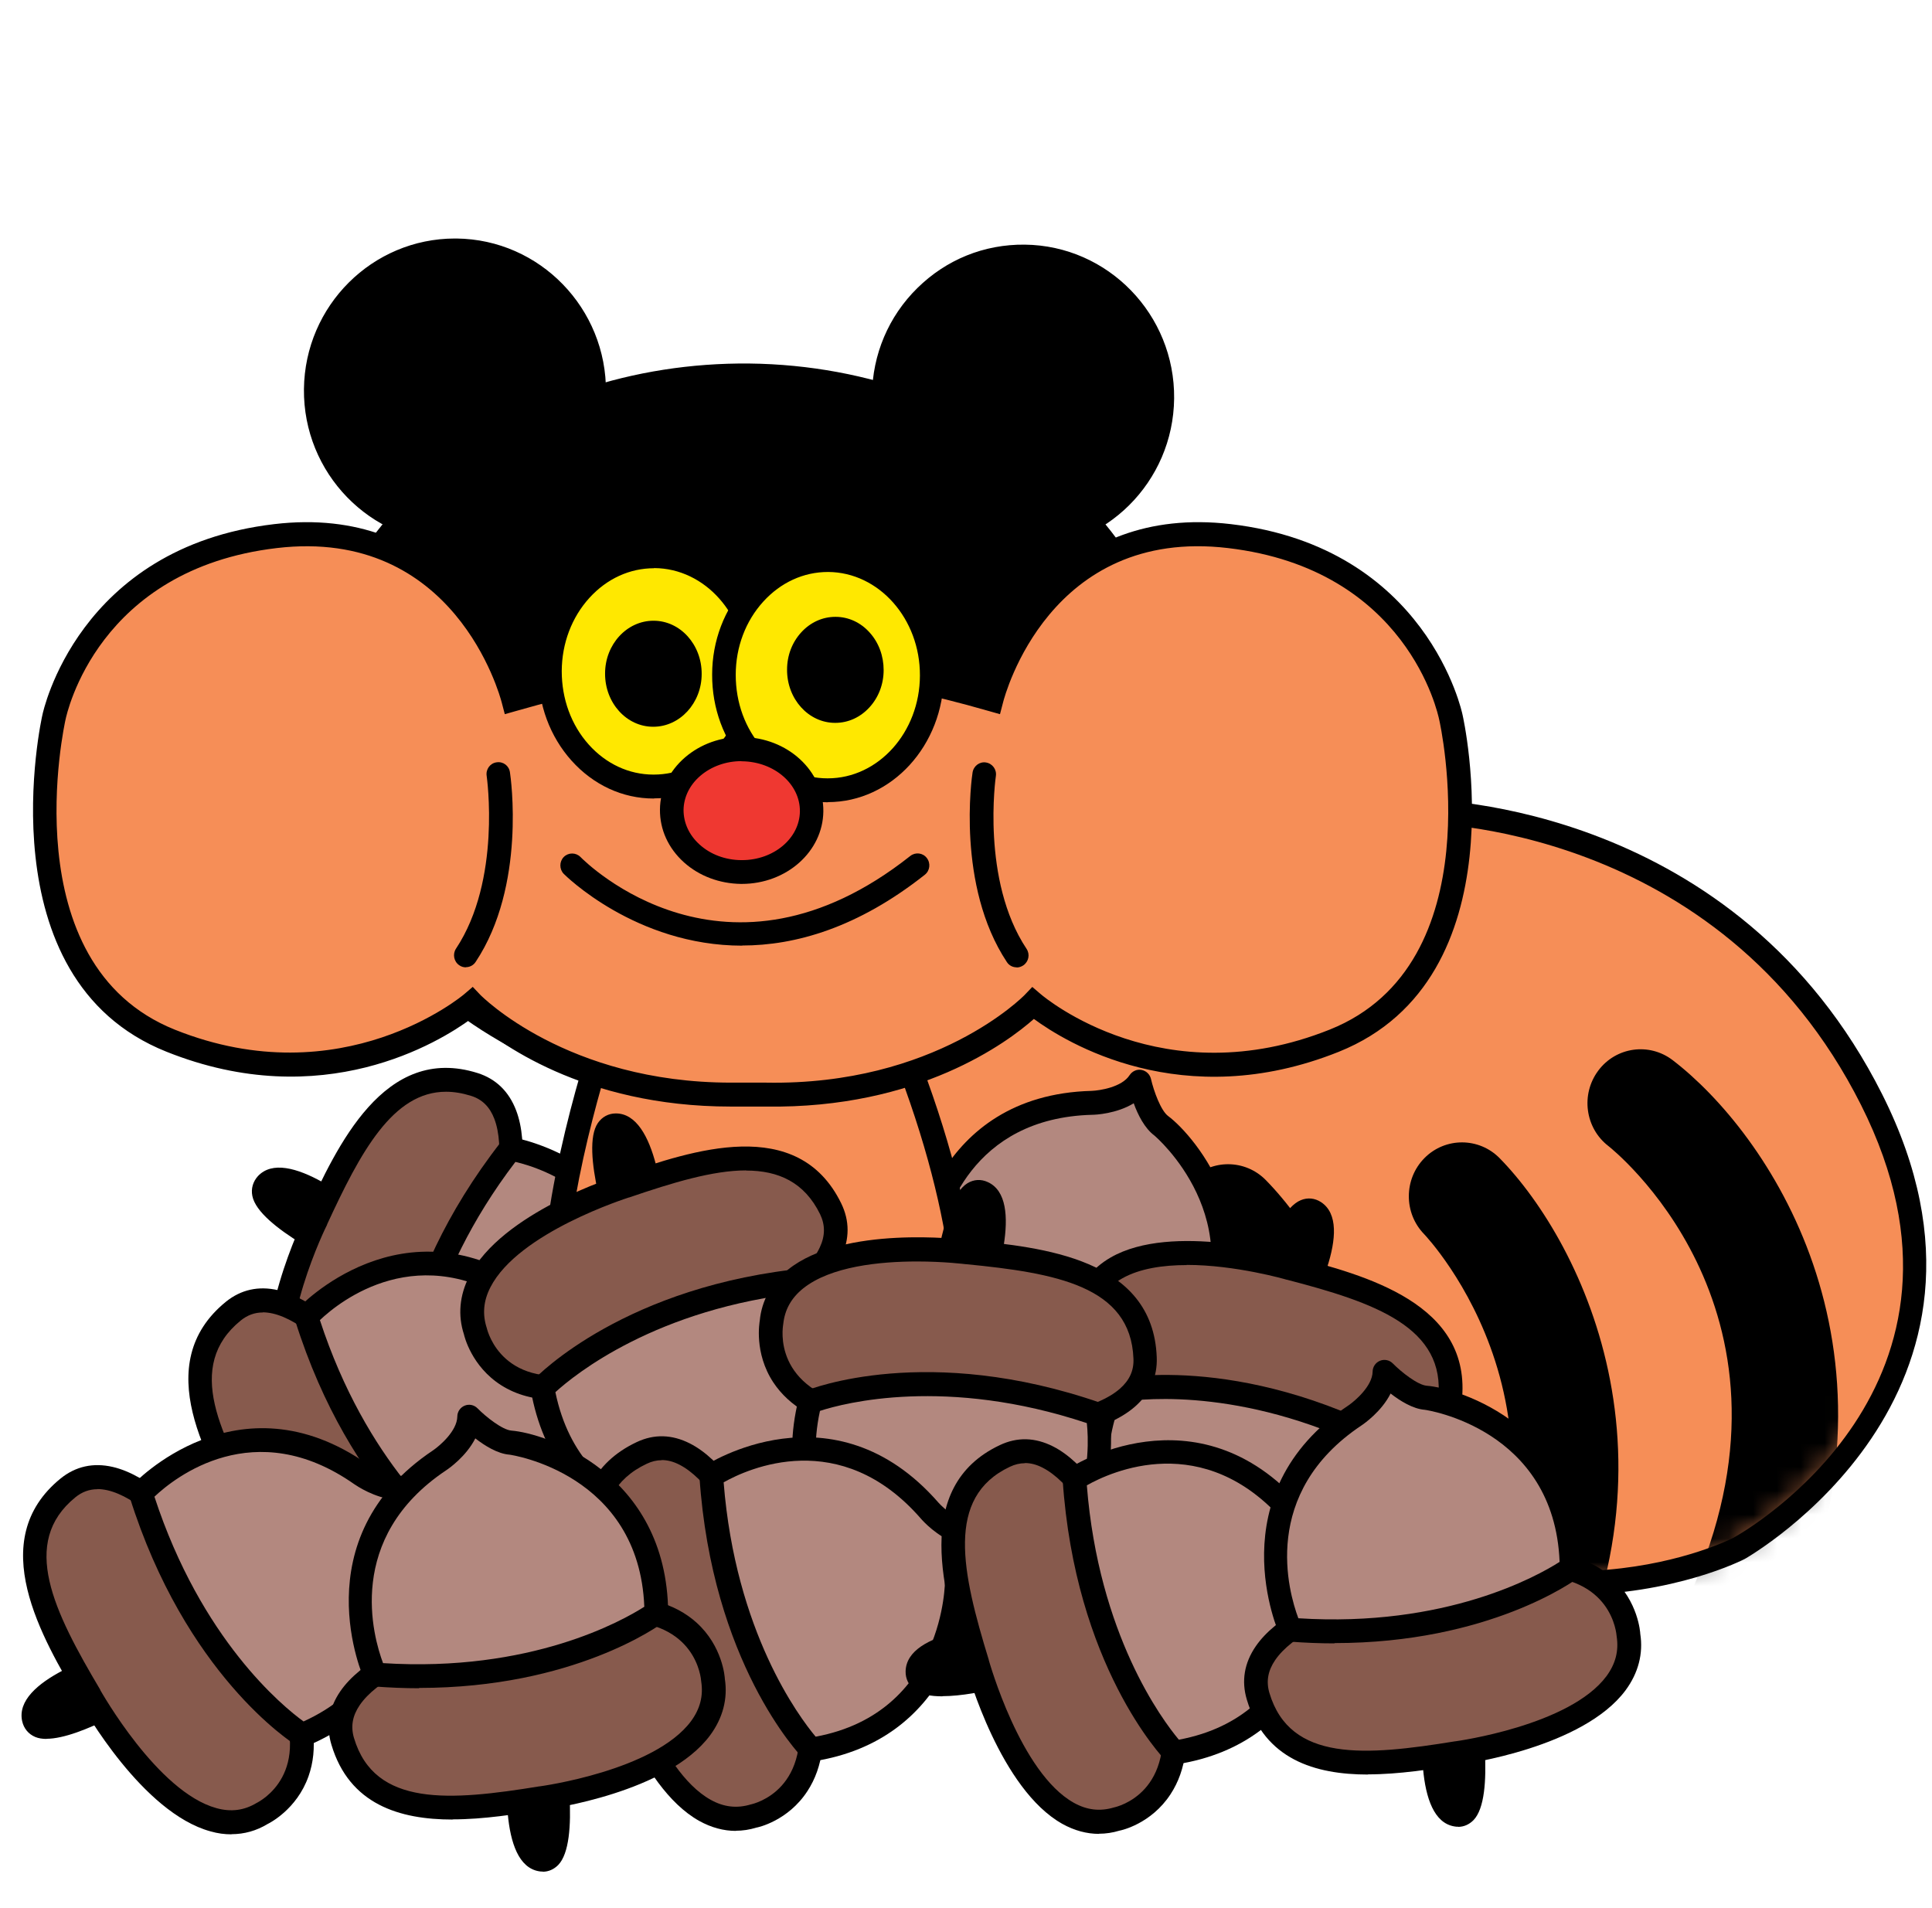 <svg width="81" height="80" viewBox="0 0 81 80" fill="none" xmlns="http://www.w3.org/2000/svg">
<g clip-path="url(#clip0_40_7910)">
<path d="M59.384 33.974C59.384 33.974 72.231 33.749 78.432 46.068C84.633 58.381 72.88 64.883 72.88 64.883C72.88 64.883 64.652 69.259 54.593 62.958C44.534 56.657 36.379 60.864 36.379 60.864C36.379 60.864 28.651 64.155 24.144 55.322C19.637 46.482 46.512 32.476 59.384 33.981V33.974Z" fill="#F68E57"/>
<mask id="mask0_40_7910" style="mask-type:luminance" maskUnits="userSpaceOnUse" x="23" y="33" width="58" height="34">
<path d="M59.304 33.88C59.304 33.88 72.151 33.654 78.352 45.974C84.553 58.287 72.8 64.788 72.8 64.788C72.8 64.788 64.571 69.165 54.512 62.864C44.453 56.563 36.299 60.77 36.299 60.77C36.299 60.77 28.571 64.061 24.064 55.228C19.557 46.388 46.432 32.382 59.304 33.886V33.88Z" fill="white"/>
</mask>
<g mask="url(#mask0_40_7910)">
<path d="M71.409 68.707C70.884 68.074 70.723 67.171 71.069 66.362C75.984 54.782 67.526 48.124 67.44 48.055C66.457 47.303 66.265 45.886 67.007 44.889C67.749 43.892 69.146 43.698 70.129 44.45C74.074 47.472 80.194 56.312 75.168 68.149C74.68 69.296 73.369 69.823 72.237 69.328C71.91 69.183 71.632 68.97 71.415 68.707H71.409Z" fill="black"/>
<path d="M60.744 72.763C60.311 72.061 60.281 71.146 60.738 70.393C67.23 59.641 59.786 51.83 59.712 51.748C58.846 50.864 58.852 49.428 59.724 48.551C60.596 47.673 62.012 47.679 62.877 48.563C66.358 52.118 71.18 61.754 64.54 72.744C63.897 73.81 62.525 74.142 61.474 73.49C61.165 73.302 60.923 73.045 60.744 72.757V72.763Z" fill="black"/>
<path d="M50.939 73.679C50.506 72.976 50.475 72.061 50.933 71.309C57.424 60.557 49.981 52.745 49.907 52.663C49.041 51.779 49.047 50.344 49.919 49.466C50.791 48.588 52.206 48.595 53.072 49.479C56.553 53.033 61.375 62.669 54.735 73.66C54.092 74.726 52.719 75.058 51.669 74.406C51.359 74.218 51.118 73.961 50.939 73.672V73.679Z" fill="black"/>
</g>
<path d="M65.802 66.876C62.618 66.876 58.636 66.099 54.364 63.422C44.651 57.34 36.713 61.303 36.633 61.347C36.522 61.397 28.398 64.732 23.736 55.585C22.741 53.635 23.093 51.309 24.756 48.864C30.352 40.639 49.134 32.325 59.446 33.51C60.219 33.51 72.806 33.749 78.908 45.874C85.251 58.475 73.27 65.29 73.153 65.359C73.097 65.39 70.21 66.876 65.808 66.876H65.802ZM43.223 58.996C46.407 58.996 50.457 59.792 54.883 62.563C64.59 68.644 72.602 64.513 72.683 64.469C73.14 64.218 83.928 58.055 78.024 46.325C72.046 34.445 59.563 34.507 59.428 34.507H59.397H59.366C49.548 33.36 30.908 41.592 25.579 49.435C24.113 51.585 23.798 53.497 24.627 55.121C28.862 63.428 35.928 60.557 36.231 60.431C36.404 60.337 39.093 58.996 43.236 58.996H43.223Z" fill="black"/>
<path d="M43.879 58.149C43.879 58.149 41.746 63.685 40.67 62.726C39.594 61.767 42.766 57.804 42.766 57.804L43.872 58.149H43.879Z" fill="black"/>
<path d="M40.948 63.34C40.732 63.34 40.522 63.259 40.349 63.102C39.056 61.948 41.344 58.789 42.389 57.485C42.512 57.328 42.722 57.259 42.914 57.322L44.021 57.666C44.151 57.704 44.262 57.804 44.324 57.93C44.386 58.055 44.392 58.199 44.342 58.331C43.922 59.422 42.457 62.995 41.177 63.315C41.103 63.334 41.022 63.34 40.948 63.34ZM42.951 58.387C41.641 60.093 40.701 61.955 40.979 62.325C41.424 62.155 42.413 60.444 43.223 58.469L42.951 58.387Z" fill="black"/>
<path d="M42.03 60.55C42.03 60.55 49.183 63.861 50.729 60.187C50.729 60.187 52.256 57.353 48.472 55.297C44.689 53.24 37.109 50.613 36.194 54.068C35.279 57.522 38.791 59.177 42.03 60.55Z" fill="#875A4D"/>
<path d="M47.514 62.419C44.948 62.419 42.061 61.108 41.839 61.008C38.976 59.792 34.661 57.949 35.724 53.936C35.934 53.146 36.429 52.576 37.202 52.237C39.928 51.046 45.579 53.146 48.713 54.852C50.148 55.629 51.044 56.613 51.39 57.779C51.811 59.215 51.199 60.375 51.174 60.425C50.852 61.196 50.253 61.779 49.412 62.105C48.837 62.331 48.188 62.419 47.52 62.419H47.514ZM39.186 52.883C38.568 52.883 38.024 52.964 37.597 53.153C37.109 53.366 36.812 53.704 36.682 54.187C35.903 57.121 38.735 58.588 42.228 60.08H42.24C42.284 60.105 46.655 62.105 49.053 61.165C49.641 60.933 50.043 60.544 50.284 59.986C50.352 59.848 51.526 57.516 48.25 55.736C45.77 54.388 41.814 52.889 39.192 52.889L39.186 52.883Z" fill="black"/>
<path d="M50.16 56.538C50.16 56.538 44.942 56.964 38.803 52.413C38.803 52.413 39.483 46.4 45.783 46.237C45.783 46.237 47.229 46.2 47.773 45.353C47.773 45.353 48.089 46.758 48.682 47.203C49.48 47.798 53.084 51.667 50.16 56.538Z" fill="#B3887F"/>
<path d="M49.752 57.052C48.336 57.052 43.767 56.72 38.506 52.82C38.364 52.714 38.283 52.538 38.308 52.356C38.314 52.294 39.112 45.911 45.77 45.736C46.098 45.723 47.032 45.585 47.359 45.077C47.471 44.908 47.668 44.82 47.86 44.858C48.058 44.896 48.212 45.046 48.256 45.24C48.373 45.748 48.67 46.569 48.979 46.795C50.092 47.623 53.616 51.748 50.587 56.795C50.506 56.933 50.364 57.021 50.203 57.033C50.172 57.033 50.018 57.046 49.758 57.046L49.752 57.052ZM39.334 52.187C44.41 55.848 48.794 56.055 49.869 56.043C52.59 51.178 48.435 47.635 48.392 47.604C47.99 47.303 47.705 46.739 47.532 46.256C46.815 46.695 45.931 46.739 45.801 46.739C40.688 46.87 39.557 51.033 39.341 52.187H39.334Z" fill="black"/>
<path d="M15.563 53.09C15.563 53.09 10.19 50.714 11.173 49.66C12.156 48.607 15.94 51.98 15.94 51.98L15.557 53.09H15.563Z" fill="black"/>
<path d="M15.563 53.591C15.495 53.591 15.427 53.579 15.365 53.547C14.308 53.077 10.84 51.453 10.58 50.143C10.518 49.836 10.605 49.541 10.815 49.309C12.002 48.043 15.025 50.488 16.268 51.598C16.416 51.736 16.472 51.949 16.41 52.137L16.033 53.246C15.99 53.378 15.891 53.485 15.767 53.541C15.705 53.566 15.637 53.585 15.569 53.585L15.563 53.591ZM11.557 49.986C11.711 50.444 13.356 51.51 15.273 52.406L15.365 52.137C13.739 50.745 11.94 49.717 11.557 49.986Z" fill="black"/>
<path d="M13.263 51.127C13.263 51.127 9.72 58.243 13.288 59.955C13.288 59.955 16.02 61.61 18.197 57.861C20.373 54.105 23.254 46.532 19.884 45.466C16.515 44.4 14.753 47.899 13.269 51.127H13.263Z" fill="#875A4D"/>
<path d="M14.753 60.82C13.764 60.82 13.072 60.406 13.034 60.387C12.286 60.03 11.742 59.403 11.445 58.538C10.487 55.698 12.682 51.19 12.818 50.908C14.129 48.055 16.113 43.755 20.027 44.99C20.793 45.234 21.337 45.761 21.64 46.557C22.71 49.366 20.416 55.008 18.617 58.118C17.795 59.541 16.787 60.412 15.631 60.713C15.322 60.795 15.025 60.826 14.753 60.826V60.82ZM18.698 45.773C16.472 45.773 15.112 48.3 13.714 51.334V51.347C13.684 51.391 11.551 55.742 12.385 58.206C12.589 58.814 12.954 59.234 13.504 59.497C13.64 59.572 15.891 60.851 17.77 57.597C19.532 54.557 21.609 49.234 20.725 46.908C20.534 46.407 20.212 46.087 19.742 45.943C19.378 45.83 19.031 45.773 18.704 45.773H18.698Z" fill="black"/>
<path d="M16.898 59.516C16.898 59.516 16.682 54.212 21.405 48.168C21.405 48.168 27.303 49.09 27.217 55.485C27.217 55.485 27.198 56.952 28.015 57.535C28.015 57.535 26.617 57.798 26.16 58.388C25.541 59.171 21.591 62.669 16.905 59.516H16.898Z" fill="#B3887F"/>
<path d="M20.861 61.315C19.563 61.315 18.129 60.945 16.626 59.936C16.496 59.848 16.41 59.698 16.404 59.541C16.398 59.315 16.237 53.98 21.016 47.861C21.127 47.717 21.306 47.648 21.48 47.679C21.541 47.692 27.798 48.745 27.711 55.497C27.711 55.83 27.81 56.782 28.299 57.134C28.459 57.253 28.54 57.453 28.497 57.648C28.453 57.842 28.299 57.999 28.107 58.036C27.6 58.13 26.784 58.406 26.549 58.707C25.956 59.46 23.767 61.328 20.867 61.328L20.861 61.315ZM17.399 59.24C22.085 62.187 25.739 58.112 25.77 58.068C26.079 57.673 26.654 57.41 27.13 57.246C26.722 56.5 26.722 55.604 26.722 55.472C26.79 50.287 22.735 48.977 21.609 48.714C17.813 53.692 17.43 58.149 17.399 59.24Z" fill="black"/>
<path d="M26.24 40.889C26.24 40.889 19.248 58.212 26.24 63.616C33.232 69.014 38.623 62.926 38.623 62.926C38.623 62.926 44.008 57.34 36.645 41.147C36.645 41.147 31.26 38.382 26.246 40.896L26.24 40.889Z" fill="#F68E57"/>
<path d="M32.095 66.343C30.271 66.343 28.181 65.742 25.943 64.017C22.883 61.654 21.937 56.989 23.13 50.143C24.002 45.14 25.764 40.745 25.782 40.701C25.826 40.589 25.912 40.495 26.023 40.444C31.198 37.849 36.639 40.582 36.867 40.695C36.966 40.745 37.047 40.833 37.096 40.933C44.521 57.253 39.211 63.039 38.982 63.278C38.951 63.309 36.206 66.343 32.101 66.343H32.095ZM26.629 41.259C25.925 43.084 20.292 58.394 26.543 63.215C33.084 68.262 38.048 62.82 38.258 62.588C38.32 62.519 43.26 57.002 36.274 41.516C35.396 41.115 30.864 39.247 26.636 41.253L26.629 41.259Z" fill="black"/>
<path d="M25.162 16.444C25.198 13.058 22.504 10.283 19.145 10.246C15.785 10.209 13.032 12.924 12.996 16.311C12.96 19.697 15.654 22.471 19.014 22.508C22.373 22.545 25.126 19.83 25.162 16.444Z" fill="black"/>
<path d="M19.081 22.765C19.081 22.765 19.031 22.765 19.006 22.765C15.513 22.727 12.706 19.831 12.743 16.313C12.781 12.815 15.612 10 19.074 10C19.099 10 19.124 10 19.142 10C22.635 10.038 25.442 12.934 25.405 16.451C25.387 18.157 24.713 19.755 23.501 20.946C22.308 22.125 20.737 22.765 19.074 22.765H19.081ZM19.081 10.495C15.89 10.495 13.281 13.091 13.244 16.313C13.207 19.555 15.798 22.225 19.019 22.257C20.564 22.269 22.048 21.68 23.167 20.576C24.28 19.479 24.904 18.006 24.923 16.439C24.96 13.197 22.37 10.527 19.148 10.495C19.13 10.495 19.105 10.495 19.087 10.495H19.081Z" fill="black"/>
<path d="M48.969 16.705C49.005 13.319 46.311 10.544 42.951 10.507C39.592 10.47 36.839 13.186 36.803 16.572C36.767 19.958 39.461 22.733 42.821 22.77C46.18 22.806 48.933 20.091 48.969 16.705Z" fill="black"/>
<path d="M42.889 23.022C42.889 23.022 42.84 23.022 42.821 23.022C39.328 22.984 36.521 20.087 36.559 16.57C36.577 14.865 37.251 13.266 38.463 12.075C39.674 10.884 41.257 10.238 42.964 10.257C46.456 10.295 49.263 13.191 49.226 16.708C49.189 20.207 46.358 23.022 42.895 23.022H42.889ZM42.889 10.752C41.356 10.752 39.909 11.348 38.809 12.432C37.696 13.53 37.072 15.003 37.053 16.57C37.016 19.812 39.606 22.482 42.828 22.514C42.846 22.514 42.871 22.514 42.889 22.514C46.079 22.514 48.688 19.918 48.725 16.696C48.763 13.454 46.172 10.784 42.951 10.752C42.926 10.752 42.908 10.752 42.883 10.752H42.889Z" fill="black"/>
<path d="M49.119 30.98C49.208 22.668 41.27 15.841 31.389 15.732C21.508 15.624 13.426 22.275 13.337 30.588C13.249 38.901 21.187 45.728 31.068 45.836C40.949 45.945 49.031 39.294 49.119 30.98Z" fill="#F68E57"/>
<path d="M31.31 46.338C31.23 46.338 31.149 46.338 31.069 46.338C26.172 46.281 21.591 44.626 18.154 41.673C14.692 38.695 12.806 34.758 12.855 30.589C12.899 26.42 14.865 22.52 18.395 19.624C21.894 16.746 26.543 15.197 31.409 15.241C41.548 15.354 49.721 22.42 49.629 30.996C49.536 39.504 41.344 46.344 31.322 46.344L31.31 46.338ZM31.155 16.238C26.58 16.238 22.277 17.711 19.013 20.395C15.718 23.103 13.882 26.727 13.845 30.595C13.801 34.463 15.563 38.125 18.797 40.908C22.055 43.711 26.42 45.284 31.081 45.334C31.162 45.334 31.236 45.334 31.316 45.334C40.8 45.334 48.547 38.933 48.633 30.977C48.72 22.959 40.986 16.345 31.397 16.238C31.316 16.238 31.242 16.238 31.162 16.238H31.155Z" fill="black"/>
<path d="M13.733 29.899C13.733 29.899 27.452 25.68 49.344 30.238C48.967 22.263 41.214 15.837 31.631 15.736C22.048 15.636 14.531 21.599 13.665 29.297C13.684 29.498 13.708 29.698 13.733 29.899Z" fill="black"/>
<path d="M49.603 30.551L49.288 30.488C27.705 25.993 13.937 30.1 13.801 30.144L13.523 30.231L13.486 29.937C13.461 29.742 13.442 29.554 13.418 29.366V29.272C14.283 21.511 22.159 15.492 31.396 15.492C31.476 15.492 31.551 15.492 31.631 15.492C41.319 15.599 49.208 22.075 49.591 30.238L49.609 30.564L49.603 30.551ZM29.616 27.887C34.988 27.887 41.56 28.388 49.072 29.93C48.509 22.188 40.917 16.094 31.625 15.987C22.555 15.881 14.778 21.73 13.912 29.297C13.924 29.398 13.931 29.492 13.943 29.579C15.229 29.235 20.818 27.887 29.622 27.887H29.616Z" fill="black"/>
<path d="M31.168 27.749C31.168 27.749 34.821 27.373 41.566 29.316C41.566 29.316 43.545 21.529 51.532 22.476C59.52 23.417 60.819 30.075 60.819 30.075C60.819 30.075 63.298 40.683 55.928 43.636C48.559 46.588 43.297 42.068 43.297 42.068C43.297 42.068 39.52 46.024 32.095 45.899H30.982C23.551 46.024 19.779 42.068 19.779 42.068C19.779 42.068 14.518 46.588 7.149 43.636C-0.221 40.683 2.258 30.075 2.258 30.075C2.258 30.075 3.557 23.423 11.544 22.476C19.532 21.536 21.511 29.316 21.511 29.316C28.256 27.373 31.909 27.749 31.909 27.749H31.168Z" fill="#F68E57"/>
<path d="M30.629 46.394C24.441 46.394 20.818 43.661 19.754 42.714C18.431 43.686 13.529 46.72 6.975 44.093C-0.703 41.027 1.751 30.069 1.782 29.956C1.794 29.905 3.241 22.946 11.495 21.975C18.604 21.134 21.22 26.953 21.844 28.702C27.118 27.228 30.425 27.178 31.55 27.222C32.669 27.178 35.977 27.228 41.257 28.702C41.875 26.953 44.484 21.134 51.606 21.975C59.854 22.946 61.306 29.899 61.319 29.974C61.343 30.069 63.804 41.021 56.126 44.099C49.566 46.726 44.669 43.692 43.346 42.72C42.265 43.679 38.524 46.494 32.107 46.394H31C30.883 46.394 30.759 46.394 30.642 46.394H30.629ZM19.816 41.372L20.138 41.711C20.175 41.748 23.761 45.391 30.648 45.391C30.759 45.391 30.87 45.391 30.982 45.391H32.107C39.229 45.523 42.92 41.755 42.957 41.717L43.279 41.379L43.631 41.679C43.835 41.855 48.769 45.962 55.755 43.165C62.63 40.413 60.367 30.288 60.342 30.188C60.286 29.912 58.994 23.862 51.483 22.978C44.008 22.094 42.129 29.147 42.054 29.448L41.925 29.943L41.436 29.805C36.527 28.388 33.244 28.213 31.915 28.225V28.25H31.173V28.225C29.844 28.213 26.561 28.388 21.652 29.805L21.164 29.943L21.034 29.448C20.954 29.147 19.056 22.1 11.606 22.978C4.094 23.862 2.802 29.918 2.746 30.175C2.722 30.294 0.453 40.413 7.334 43.172C14.345 45.98 19.408 41.73 19.458 41.686L19.81 41.385L19.816 41.372Z" fill="black"/>
<path d="M31.785 28.17C31.796 25.503 29.854 23.334 27.447 23.324C25.04 23.313 23.079 25.466 23.068 28.133C23.057 30.799 25 32.968 27.407 32.978C29.814 32.989 31.774 30.836 31.785 28.17Z" fill="#FFE800"/>
<path d="M27.421 33.479H27.403C26.098 33.479 24.874 32.908 23.959 31.887C23.056 30.877 22.562 29.542 22.568 28.125C22.568 26.708 23.081 25.379 23.99 24.376C24.911 23.36 26.148 22.821 27.446 22.815C30.123 22.827 32.287 25.228 32.281 28.163C32.281 29.579 31.767 30.909 30.859 31.912C29.944 32.921 28.719 33.473 27.421 33.473V33.479ZM27.421 23.824C26.401 23.824 25.443 24.263 24.713 25.065C23.971 25.88 23.557 26.971 23.551 28.137C23.551 29.304 23.947 30.394 24.682 31.216C25.406 32.025 26.37 32.476 27.396 32.476H27.409C28.429 32.476 29.387 32.037 30.117 31.235C30.859 30.419 31.273 29.329 31.279 28.163C31.291 25.774 29.56 23.83 27.433 23.818H27.421V23.824Z" fill="black"/>
<path d="M39.068 28.327C39.079 25.661 37.136 23.491 34.729 23.481C32.322 23.471 30.361 25.624 30.351 28.29C30.34 30.956 32.282 33.126 34.689 33.136C37.096 33.146 39.057 30.993 39.068 28.327Z" fill="#FFE800"/>
<path d="M34.71 33.636H34.692C33.387 33.636 32.163 33.065 31.248 32.043C30.345 31.034 29.851 29.699 29.857 28.282C29.857 26.865 30.37 25.536 31.279 24.533C32.2 23.517 33.437 22.953 34.735 22.971C37.412 22.984 39.576 25.385 39.57 28.319C39.557 31.253 37.381 33.63 34.71 33.63V33.636ZM34.71 23.981C33.69 23.981 32.732 24.42 32.002 25.222C31.26 26.037 30.846 27.128 30.846 28.294C30.846 29.46 31.242 30.551 31.978 31.372C32.701 32.181 33.665 32.633 34.692 32.633H34.704C36.825 32.633 38.562 30.702 38.568 28.326C38.58 25.943 36.849 23.993 34.723 23.981H34.71Z" fill="black"/>
<path d="M36.794 28.096C36.798 27.009 36.007 26.124 35.027 26.12C34.047 26.116 33.249 26.994 33.245 28.081C33.24 29.168 34.031 30.053 35.011 30.057C35.991 30.061 36.789 29.183 36.794 28.096Z" fill="black"/>
<path d="M35.019 30.307H35.013C33.894 30.307 32.991 29.303 32.998 28.075C32.998 27.485 33.208 26.934 33.591 26.514C33.974 26.094 34.481 25.862 35.025 25.862H35.032C35.576 25.862 36.089 26.1 36.466 26.526C36.843 26.946 37.047 27.504 37.047 28.093C37.047 28.683 36.837 29.235 36.454 29.655C36.07 30.075 35.563 30.307 35.019 30.307ZM35.019 26.369C34.617 26.369 34.24 26.545 33.95 26.858C33.653 27.184 33.492 27.617 33.492 28.081C33.492 29.028 34.172 29.805 35.013 29.805C35.427 29.805 35.798 29.63 36.089 29.316C36.386 28.99 36.546 28.558 36.546 28.093C36.546 27.63 36.386 27.197 36.095 26.871C35.811 26.551 35.427 26.376 35.025 26.369H35.019Z" fill="black"/>
<path d="M29.17 28.259C29.175 27.172 28.384 26.287 27.404 26.283C26.424 26.279 25.626 27.157 25.621 28.244C25.617 29.331 26.408 30.216 27.388 30.22C28.368 30.224 29.166 29.346 29.17 28.259Z" fill="black"/>
<path d="M27.39 30.47H27.384C26.265 30.47 25.362 29.467 25.368 28.238C25.368 27.015 26.283 26.025 27.396 26.025H27.402C28.521 26.025 29.424 27.028 29.418 28.257C29.418 29.479 28.503 30.47 27.39 30.47ZM27.39 26.532C26.549 26.532 25.863 27.297 25.857 28.244C25.857 29.191 26.537 29.968 27.378 29.968C28.218 29.968 28.904 29.203 28.911 28.257C28.911 27.31 28.231 26.532 27.39 26.532Z" fill="black"/>
<path d="M34.027 34.011C34.042 32.588 32.743 31.42 31.125 31.402C29.506 31.384 28.182 32.523 28.167 33.947C28.151 35.37 29.451 36.538 31.07 36.555C32.688 36.573 34.012 35.434 34.027 34.011Z" fill="#EF3831"/>
<path d="M31.106 37.059C31.106 37.059 31.075 37.059 31.063 37.059C30.16 37.046 29.313 36.727 28.676 36.156C28.021 35.567 27.662 34.783 27.669 33.943C27.675 33.109 28.052 32.332 28.72 31.755C29.369 31.197 30.228 30.884 31.125 30.902C33.016 30.921 34.537 32.319 34.519 34.018C34.5 35.705 32.973 37.059 31.1 37.059H31.106ZM31.087 31.912C30.438 31.912 29.826 32.131 29.363 32.526C28.917 32.908 28.664 33.423 28.658 33.962C28.658 34.501 28.893 35.015 29.332 35.41C29.789 35.824 30.407 36.056 31.075 36.062C31.087 36.062 31.094 36.062 31.106 36.062C32.435 36.062 33.523 35.153 33.536 34.018C33.548 32.877 32.466 31.937 31.118 31.918C31.106 31.918 31.094 31.918 31.087 31.918V31.912Z" fill="black"/>
<path d="M42.623 40.557C42.463 40.557 42.308 40.482 42.215 40.338C40.089 37.134 40.744 32.576 40.775 32.388C40.818 32.112 41.072 31.924 41.337 31.968C41.609 32.012 41.795 32.263 41.752 32.539C41.745 32.583 41.127 36.908 43.038 39.78C43.192 40.012 43.13 40.319 42.901 40.476C42.815 40.532 42.722 40.563 42.623 40.563V40.557Z" fill="black"/>
<path d="M19.532 40.557C19.439 40.557 19.34 40.532 19.254 40.469C19.025 40.313 18.969 39.999 19.118 39.773C21.028 36.896 20.41 32.576 20.404 32.532C20.36 32.257 20.546 31.999 20.818 31.962C21.096 31.918 21.343 32.106 21.38 32.382C21.411 32.576 22.067 37.134 19.94 40.331C19.847 40.476 19.686 40.551 19.532 40.551V40.557Z" fill="black"/>
<path d="M31.118 39.648C26.648 39.648 23.681 36.683 23.637 36.639C23.446 36.444 23.446 36.125 23.637 35.93C23.829 35.736 24.144 35.736 24.336 35.93C24.583 36.181 30.45 41.993 38.166 35.886C38.383 35.717 38.692 35.755 38.858 35.974C39.026 36.194 38.988 36.507 38.772 36.676C35.965 38.896 33.35 39.642 31.112 39.642L31.118 39.648Z" fill="black"/>
<path d="M52.596 55.823C52.596 55.823 53.906 50.03 55.112 50.82C56.311 51.61 53.746 55.999 53.746 55.999L52.602 55.823H52.596Z" fill="black"/>
<path d="M53.746 56.5C53.746 56.5 53.696 56.5 53.672 56.5L52.528 56.325C52.392 56.306 52.268 56.224 52.194 56.112C52.114 55.999 52.089 55.855 52.12 55.717C52.38 54.576 53.313 50.82 54.537 50.319C54.822 50.2 55.124 50.231 55.384 50.4C56.831 51.347 55.019 54.814 54.172 56.256C54.08 56.413 53.919 56.5 53.746 56.5ZM53.208 55.41L53.486 55.453C54.537 53.573 55.199 51.591 54.871 51.265C54.457 51.504 53.727 53.341 53.208 55.41Z" fill="black"/>
<path d="M54.079 53.171C54.079 53.171 46.531 50.952 45.529 54.82C45.529 54.82 44.429 57.848 48.466 59.322C52.503 60.795 60.379 62.275 60.787 58.72C61.195 55.165 57.486 54.049 54.086 53.165L54.079 53.171Z" fill="#875A4D"/>
<path d="M56.583 61.428C53.851 61.428 50.512 60.607 48.299 59.798C46.766 59.24 45.739 58.4 45.233 57.297C44.608 55.936 45.047 54.695 45.066 54.645C45.276 53.836 45.783 53.171 46.568 52.72C49.14 51.24 53.919 52.594 54.216 52.682C57.22 53.466 61.758 54.645 61.282 58.776C61.189 59.585 60.781 60.224 60.064 60.676C59.211 61.209 57.981 61.422 56.59 61.422L56.583 61.428ZM49.752 53.04C48.763 53.04 47.78 53.184 47.05 53.598C46.5 53.911 46.16 54.356 46.005 54.946C45.956 55.096 45.134 57.572 48.633 58.851C51.903 60.049 57.449 61.14 59.539 59.823C59.99 59.541 60.237 59.159 60.293 58.663C60.639 55.648 57.628 54.607 53.956 53.654H53.944C53.913 53.642 51.804 53.033 49.752 53.033V53.04Z" fill="black"/>
<path d="M46.617 58.344C46.617 58.344 51.718 57.152 58.45 60.745C58.45 60.745 58.642 66.788 52.429 67.886C52.429 67.886 51 68.136 50.586 69.058C50.586 69.058 50.073 67.716 49.418 67.365C48.546 66.895 44.422 63.604 46.617 58.35V58.344Z" fill="#B3887F"/>
<path d="M50.586 69.553H50.574C50.376 69.553 50.197 69.422 50.129 69.234C49.943 68.745 49.529 67.98 49.195 67.804C47.977 67.146 43.897 63.591 46.172 58.149C46.234 57.999 46.364 57.892 46.518 57.855C46.735 57.804 51.878 56.663 58.691 60.3C58.852 60.381 58.951 60.55 58.957 60.726C58.957 60.789 59.087 67.221 52.528 68.381C52.2 68.437 51.297 68.713 51.05 69.265C50.97 69.447 50.79 69.559 50.599 69.559L50.586 69.553ZM46.976 58.782C44.979 63.999 49.603 66.882 49.653 66.914C50.092 67.152 50.456 67.672 50.698 68.118C51.347 67.578 52.212 67.403 52.342 67.384C57.362 66.5 57.894 62.212 57.95 61.039C52.429 58.181 48.039 58.613 46.976 58.782Z" fill="black"/>
<path d="M13.603 62.87C13.603 62.87 8.657 66.061 8.348 64.644C8.039 63.227 12.911 61.93 12.911 61.93L13.603 62.87Z" fill="black"/>
<path d="M8.886 65.497C8.707 65.497 8.546 65.472 8.41 65.415C8.125 65.296 7.928 65.058 7.86 64.751C7.489 63.046 11.173 61.873 12.781 61.441C12.979 61.391 13.183 61.459 13.3 61.623L13.992 62.563C14.073 62.676 14.11 62.814 14.085 62.952C14.06 63.09 13.98 63.209 13.863 63.284C12.997 63.842 10.32 65.491 8.88 65.491L8.886 65.497ZM8.824 64.5C9.275 64.626 11.074 63.842 12.88 62.732L12.713 62.506C10.66 63.096 8.818 64.036 8.824 64.5Z" fill="black"/>
<path d="M10.716 63.704C10.716 63.704 14.556 70.663 17.95 68.619C17.95 68.619 20.831 67.246 18.976 63.322C17.121 59.397 12.54 52.739 9.789 54.977C7.038 57.215 8.911 60.651 10.716 63.704Z" fill="#875A4D"/>
<path d="M16.639 69.497C16.348 69.497 16.058 69.459 15.755 69.371C12.898 68.594 10.438 64.224 10.283 63.948C8.682 61.253 6.271 57.178 9.473 54.576C10.104 54.068 10.84 53.905 11.656 54.093C14.549 54.764 17.881 59.842 19.415 63.096C20.119 64.582 20.268 65.917 19.866 67.058C19.371 68.469 18.197 69.039 18.147 69.064C17.684 69.346 17.17 69.491 16.633 69.491L16.639 69.497ZM11.019 55.027C10.673 55.027 10.37 55.14 10.091 55.366C7.755 57.265 9.183 60.149 11.136 63.441V63.453C11.167 63.497 13.529 67.723 16.008 68.4C16.62 68.569 17.17 68.494 17.69 68.18C17.826 68.111 20.126 66.933 18.524 63.528C17.022 60.35 13.832 55.623 11.433 55.071C11.291 55.04 11.149 55.021 11.019 55.021V55.027Z" fill="black"/>
<path d="M19.607 65.34C19.607 65.34 15.149 62.557 12.849 55.209C12.849 55.209 16.899 50.77 22.079 54.413C22.079 54.413 23.273 55.246 24.2 54.889C24.2 54.889 23.637 56.212 23.86 56.927C24.157 57.886 24.806 63.165 19.607 65.34Z" fill="#B3887F"/>
<path d="M19.607 65.842C19.514 65.842 19.427 65.817 19.347 65.766C19.155 65.647 14.704 62.795 12.373 55.359C12.317 55.19 12.361 55.002 12.484 54.864C12.528 54.814 16.892 50.149 22.364 53.999C22.636 54.187 23.471 54.638 24.027 54.419C24.212 54.344 24.423 54.394 24.559 54.544C24.695 54.688 24.732 54.902 24.657 55.09C24.453 55.572 24.219 56.413 24.33 56.776C24.744 58.112 25.183 63.547 19.798 65.804C19.736 65.829 19.674 65.842 19.607 65.842ZM13.412 55.347C15.371 61.34 18.79 64.136 19.662 64.77C24.695 62.475 23.402 57.127 23.384 57.077C23.236 56.594 23.341 55.967 23.477 55.472C22.642 55.397 21.906 54.902 21.795 54.826C17.597 51.873 14.252 54.55 13.412 55.347Z" fill="black"/>
<path d="M6.673 70.281C6.673 70.281 1.727 73.472 1.417 72.055C1.108 70.638 5.98 69.34 5.98 69.34L6.673 70.281Z" fill="black"/>
<path d="M1.956 72.907C1.776 72.907 1.616 72.882 1.48 72.826C1.195 72.707 0.997 72.469 0.929 72.161C0.558 70.456 4.243 69.284 5.851 68.851C6.048 68.801 6.252 68.87 6.37 69.033L7.062 69.973C7.143 70.086 7.18 70.224 7.155 70.362C7.13 70.5 7.05 70.619 6.933 70.694C6.067 71.252 3.39 72.901 1.949 72.901L1.956 72.907ZM1.894 71.91C2.345 72.036 4.144 71.252 5.95 70.142L5.783 69.917C3.73 70.506 1.888 71.447 1.894 71.91Z" fill="black"/>
<path d="M3.779 71.108C3.779 71.108 7.619 78.067 11.013 76.023C11.013 76.023 13.894 74.65 12.039 70.726C10.184 66.801 5.603 60.143 2.852 62.381C0.101 64.619 1.974 68.055 3.779 71.108Z" fill="#875A4D"/>
<path d="M9.709 76.907C9.418 76.907 9.127 76.87 8.824 76.782C5.968 76.004 3.508 71.635 3.353 71.359C1.752 68.663 -0.659 64.588 2.543 61.986C3.174 61.478 3.909 61.315 4.726 61.503C7.619 62.174 10.951 67.252 12.485 70.506C13.189 71.992 13.338 73.327 12.936 74.469C12.441 75.879 11.267 76.45 11.217 76.475C10.753 76.757 10.24 76.901 9.702 76.901L9.709 76.907ZM4.089 62.437C3.743 62.437 3.44 62.55 3.161 62.776C0.824 64.676 2.253 67.56 4.206 70.851V70.864C4.237 70.907 6.599 75.133 9.078 75.81C9.69 75.979 10.24 75.904 10.76 75.591C10.896 75.522 13.195 74.343 11.594 70.939C10.092 67.76 6.902 63.033 4.503 62.481C4.361 62.45 4.219 62.431 4.089 62.431V62.437Z" fill="black"/>
<path d="M12.669 72.744C12.669 72.744 8.212 69.961 5.912 62.613C5.912 62.613 9.962 58.174 15.143 61.817C15.143 61.817 16.336 62.651 17.263 62.293C17.263 62.293 16.701 63.616 16.923 64.331C17.22 65.29 17.869 70.569 12.669 72.744Z" fill="#B3887F"/>
<path d="M12.67 73.246C12.577 73.246 12.491 73.221 12.41 73.171C12.219 73.052 7.767 70.199 5.436 62.763C5.381 62.594 5.424 62.406 5.548 62.268C5.591 62.218 9.956 57.547 15.427 61.403C15.699 61.591 16.534 62.042 17.09 61.823C17.276 61.748 17.486 61.798 17.622 61.948C17.758 62.093 17.795 62.306 17.721 62.494C17.517 62.977 17.282 63.817 17.393 64.18C17.808 65.516 18.247 70.951 12.862 73.208C12.8 73.233 12.738 73.246 12.67 73.246ZM6.475 62.751C8.435 68.745 11.854 71.541 12.726 72.174C17.758 69.879 16.466 64.531 16.447 64.481C16.299 63.998 16.404 63.372 16.54 62.876C15.706 62.801 14.97 62.306 14.858 62.23C10.661 59.278 7.316 61.955 6.475 62.751Z" fill="black"/>
<path d="M26.407 52.77C26.407 52.77 24.392 47.19 25.826 47.184C27.26 47.178 27.464 52.281 27.464 52.281L26.407 52.77Z" fill="black"/>
<path d="M26.407 53.272C26.345 53.272 26.277 53.259 26.216 53.234C26.086 53.178 25.987 53.077 25.944 52.946C25.548 51.848 24.318 48.181 25.066 47.084C25.245 46.827 25.511 46.682 25.82 46.682C27.539 46.682 27.885 50.582 27.947 52.262C27.953 52.469 27.841 52.657 27.656 52.739L26.599 53.228C26.531 53.259 26.463 53.272 26.395 53.272H26.407ZM25.857 47.692C25.634 48.118 26.012 50.062 26.692 52.087L26.945 51.968C26.815 49.811 26.302 47.786 25.851 47.692H25.857Z" fill="black"/>
<path d="M26.221 49.729C26.221 49.729 18.697 52.043 19.94 55.842C19.94 55.842 20.645 58.989 24.824 57.992C29.003 56.996 36.398 53.88 34.833 50.676C33.269 47.472 29.553 48.588 26.227 49.729H26.221Z" fill="#875A4D"/>
<path d="M23.291 58.688C22.42 58.688 21.659 58.488 21.016 58.08C19.761 57.284 19.464 56.005 19.452 55.949C19.192 55.152 19.26 54.319 19.675 53.504C21.035 50.839 25.77 49.334 26.067 49.247C29.01 48.237 33.443 46.72 35.267 50.45C35.625 51.184 35.625 51.943 35.267 52.714C34.005 55.435 28.392 57.648 24.93 58.475C24.349 58.613 23.798 58.682 23.285 58.682L23.291 58.688ZM31.279 49.071C29.882 49.071 28.194 49.585 26.376 50.206H26.364C26.321 50.225 21.739 51.66 20.559 53.974C20.268 54.544 20.219 55.102 20.41 55.685C20.447 55.836 21.09 58.369 24.707 57.51C28.089 56.707 33.325 54.557 34.37 52.3C34.599 51.811 34.599 51.359 34.383 50.908C33.727 49.566 32.639 49.077 31.279 49.077V49.071Z" fill="black"/>
<path d="M22.747 58.187C22.747 58.187 26.382 54.369 33.956 53.66C33.956 53.66 37.368 58.626 32.75 62.977C32.75 62.977 31.687 63.98 31.835 64.977C31.835 64.977 30.679 64.136 29.95 64.199C28.967 64.287 23.736 63.804 22.753 58.187H22.747Z" fill="#B3887F"/>
<path d="M31.829 65.478C31.73 65.478 31.625 65.447 31.538 65.384C31.118 65.077 30.37 64.676 29.98 64.701C28.608 64.826 23.272 64.099 22.252 58.275C22.221 58.118 22.271 57.955 22.382 57.836C22.537 57.673 26.234 53.873 33.9 53.159C34.079 53.146 34.252 53.221 34.351 53.372C34.388 53.422 37.949 58.745 33.072 63.34C32.83 63.572 32.224 64.299 32.311 64.901C32.342 65.102 32.249 65.296 32.076 65.403C31.996 65.453 31.909 65.478 31.816 65.478H31.829ZM30.023 63.698C30.493 63.698 31.013 63.917 31.427 64.136C31.68 63.321 32.317 62.701 32.41 62.613C36.144 59.096 34.283 55.203 33.702 54.193C27.507 54.851 24.082 57.641 23.285 58.369C24.416 63.848 29.857 63.71 29.9 63.704C29.943 63.704 29.98 63.704 30.023 63.704V63.698Z" fill="black"/>
<path d="M39.483 55.353C39.483 55.353 39.897 49.422 41.208 50.018C42.519 50.613 40.645 55.347 40.645 55.347H39.489L39.483 55.353Z" fill="black"/>
<path d="M39.483 55.855C39.347 55.855 39.217 55.798 39.124 55.698C39.032 55.597 38.982 55.46 38.995 55.322C39.075 54.156 39.434 50.3 40.559 49.61C40.825 49.447 41.127 49.428 41.412 49.56C42.982 50.269 41.721 53.974 41.109 55.535C41.035 55.723 40.855 55.848 40.651 55.848H39.489V55.855H39.483ZM41.035 50.488C40.664 50.789 40.219 52.714 40.021 54.845H40.305C41.059 52.82 41.406 50.758 41.035 50.488Z" fill="black"/>
<path d="M40.546 52.501C40.546 52.501 32.75 51.485 32.348 55.466C32.348 55.466 31.718 58.632 35.934 59.459C40.151 60.287 48.151 60.513 48.015 56.939C47.879 53.366 44.039 52.845 40.546 52.501Z" fill="#875A4D"/>
<path d="M41.301 60.475C39.347 60.475 37.356 60.249 35.836 59.949C34.24 59.635 33.09 58.964 32.423 57.961C31.601 56.714 31.848 55.422 31.854 55.366C31.934 54.532 32.336 53.798 33.041 53.228C35.359 51.366 40.287 51.955 40.59 51.993C43.681 52.294 48.343 52.751 48.497 56.908C48.528 57.723 48.219 58.419 47.582 58.977C46.309 60.087 43.836 60.469 41.288 60.469L41.301 60.475ZM38.451 52.889C36.893 52.889 34.828 53.09 33.666 54.024C33.171 54.425 32.899 54.914 32.837 55.522C32.812 55.679 32.373 58.256 36.027 58.971C39.44 59.641 45.084 59.855 46.952 58.224C47.353 57.873 47.545 57.46 47.52 56.958C47.403 53.924 44.275 53.372 40.497 53.002H40.478C40.478 53.002 39.588 52.889 38.444 52.889H38.451Z" fill="black"/>
<path d="M33.956 58.776C33.956 58.776 38.815 56.801 46.012 59.297C46.012 59.297 47.124 65.24 41.152 67.296C41.152 67.296 39.78 67.773 39.508 68.738C39.508 68.738 38.797 67.491 38.098 67.246C37.164 66.92 32.59 64.306 33.956 58.776Z" fill="#B3887F"/>
<path d="M39.507 69.24C39.334 69.24 39.167 69.146 39.081 68.989C38.821 68.538 38.296 67.848 37.937 67.723C36.633 67.265 32.064 64.387 33.48 58.657C33.517 58.5 33.628 58.375 33.776 58.312C33.98 58.231 38.889 56.294 46.172 58.826C46.339 58.883 46.463 59.033 46.5 59.209C46.512 59.272 47.619 65.61 41.313 67.773C40.997 67.879 40.15 68.293 39.99 68.876C39.934 69.071 39.773 69.215 39.575 69.24C39.557 69.24 39.532 69.24 39.514 69.24H39.507ZM34.376 59.159C33.201 64.626 38.209 66.751 38.259 66.77C38.728 66.933 39.167 67.39 39.477 67.798C40.033 67.158 40.868 66.858 40.991 66.814C45.813 65.152 45.69 60.833 45.566 59.666C39.674 57.704 35.402 58.82 34.382 59.152L34.376 59.159Z" fill="black"/>
<path d="M28.756 69.509C28.756 69.509 23.205 71.409 23.235 69.961C23.266 68.513 28.305 68.425 28.305 68.425L28.756 69.503V69.509Z" fill="black"/>
<path d="M24.287 70.995C23.792 70.995 23.378 70.92 23.118 70.726C22.871 70.538 22.735 70.262 22.741 69.948C22.778 68.205 26.636 67.955 28.293 67.923C28.509 67.923 28.676 68.042 28.756 68.23L29.214 69.309C29.27 69.44 29.27 69.585 29.214 69.71C29.158 69.835 29.053 69.936 28.923 69.98C28.101 70.262 25.82 70.989 24.293 70.989L24.287 70.995ZM23.736 69.936C24.151 70.168 26.079 69.842 28.089 69.196L27.977 68.933C25.845 69.008 23.835 69.478 23.736 69.936Z" fill="black"/>
<path d="M25.751 69.616C25.751 69.616 27.841 77.302 31.619 76.136C31.619 76.136 34.741 75.503 33.863 71.24C32.985 66.977 30.098 59.403 26.901 60.914C23.705 62.425 24.713 66.212 25.751 69.616Z" fill="#875A4D"/>
<path d="M30.852 76.763C30.339 76.763 29.82 76.625 29.313 76.343C26.723 74.895 25.356 70.061 25.276 69.76C24.355 66.757 22.97 62.218 26.692 60.463C27.421 60.118 28.169 60.137 28.924 60.519C31.576 61.867 33.622 67.61 34.346 71.139C34.679 72.757 34.513 74.086 33.851 75.096C33.035 76.349 31.767 76.619 31.712 76.625C31.427 76.713 31.137 76.757 30.846 76.757L30.852 76.763ZM27.743 61.221C27.532 61.221 27.322 61.271 27.112 61.372C24.398 62.651 25.103 65.798 26.228 69.466V69.478C26.247 69.528 27.545 74.205 29.795 75.459C30.346 75.766 30.896 75.829 31.477 75.653C31.625 75.622 34.142 75.033 33.381 71.34C32.67 67.892 30.679 62.532 28.485 61.409C28.231 61.278 27.984 61.215 27.743 61.215V61.221Z" fill="black"/>
<path d="M34.005 73.353C34.005 73.353 30.327 69.572 29.82 61.88C29.82 61.88 34.797 58.544 38.97 63.334C38.97 63.334 39.934 64.431 40.917 64.312C40.917 64.312 40.058 65.459 40.107 66.205C40.169 67.209 39.563 72.494 34.005 73.353Z" fill="#B3887F"/>
<path d="M34.005 73.854C33.875 73.854 33.745 73.804 33.653 73.704C33.498 73.541 29.844 69.698 29.325 61.911C29.312 61.729 29.399 61.56 29.547 61.459C29.603 61.422 34.932 57.942 39.347 63.002C39.569 63.252 40.286 63.886 40.867 63.81C41.065 63.785 41.257 63.886 41.356 64.061C41.455 64.237 41.443 64.456 41.325 64.613C41.016 65.027 40.589 65.792 40.614 66.174C40.701 67.566 39.854 72.958 34.092 73.848C34.067 73.848 34.042 73.848 34.017 73.848L34.005 73.854ZM30.339 62.149C30.833 68.418 33.498 71.98 34.197 72.813C39.625 71.804 39.625 66.293 39.619 66.237C39.588 65.729 39.835 65.146 40.082 64.701C39.285 64.425 38.691 63.767 38.605 63.666C35.229 59.792 31.347 61.579 30.339 62.149Z" fill="black"/>
<path d="M43.983 69.635C43.983 69.635 38.432 71.534 38.462 70.086C38.493 68.638 43.532 68.55 43.532 68.55L43.983 69.629V69.635Z" fill="black"/>
<path d="M39.514 71.121C39.019 71.121 38.605 71.045 38.345 70.851C38.098 70.663 37.962 70.387 37.968 70.074C38.005 68.331 41.863 68.08 43.52 68.049H43.526C43.724 68.049 43.903 68.168 43.983 68.356L44.441 69.434C44.497 69.566 44.497 69.71 44.441 69.835C44.385 69.961 44.28 70.061 44.15 70.105C43.328 70.387 41.047 71.114 39.52 71.114L39.514 71.121ZM38.963 70.061C39.378 70.293 41.306 69.967 43.316 69.321L43.205 69.058C41.072 69.133 39.062 69.603 38.963 70.061Z" fill="black"/>
<path d="M40.979 69.741C40.979 69.741 43.069 77.428 46.846 76.262C46.846 76.262 49.968 75.628 49.09 71.365C48.212 67.102 45.325 59.529 42.129 61.039C38.932 62.55 39.94 66.337 40.979 69.741Z" fill="#875A4D"/>
<path d="M46.08 76.888C45.566 76.888 45.047 76.751 44.54 76.469C41.95 75.02 40.583 70.186 40.503 69.886C39.582 66.882 38.197 62.343 41.919 60.588C42.648 60.243 43.396 60.262 44.151 60.644C46.803 61.992 48.849 67.735 49.573 71.265C49.907 72.882 49.739 74.212 49.078 75.221C48.262 76.475 46.995 76.744 46.939 76.751C46.654 76.838 46.364 76.882 46.073 76.882L46.08 76.888ZM42.97 61.347C42.76 61.347 42.549 61.397 42.339 61.497C39.625 62.776 40.33 65.923 41.455 69.591V69.603C41.474 69.654 42.772 74.331 45.022 75.585C45.573 75.892 46.123 75.954 46.704 75.779C46.852 75.748 49.369 75.158 48.608 71.466C47.897 68.017 45.906 62.657 43.712 61.535C43.458 61.403 43.211 61.34 42.97 61.34V61.347Z" fill="black"/>
<path d="M49.232 73.478C49.232 73.478 45.554 69.697 45.047 62.005C45.047 62.005 50.024 58.669 54.197 63.459C54.197 63.459 55.161 64.556 56.144 64.437C56.144 64.437 55.285 65.585 55.334 66.331C55.396 67.334 54.79 72.619 49.232 73.478Z" fill="#B3887F"/>
<path d="M49.233 73.98C49.103 73.98 48.973 73.929 48.88 73.829C48.726 73.666 45.072 69.823 44.552 62.036C44.54 61.854 44.627 61.685 44.775 61.585C44.831 61.547 50.16 58.068 54.574 63.127C54.797 63.378 55.514 64.011 56.095 63.936C56.293 63.911 56.484 64.011 56.584 64.187C56.682 64.362 56.67 64.582 56.553 64.738C56.243 65.152 55.817 65.917 55.842 66.299C55.928 67.691 55.081 73.083 49.319 73.973C49.294 73.973 49.27 73.973 49.245 73.973L49.233 73.98ZM45.566 62.275C46.061 68.544 48.726 72.105 49.424 72.939C54.852 71.929 54.852 66.419 54.846 66.362C54.815 65.854 55.063 65.271 55.31 64.826C54.512 64.55 53.919 63.892 53.832 63.792C50.457 59.917 46.574 61.704 45.566 62.275Z" fill="black"/>
<path d="M23.013 72.356C23.013 72.356 24.083 78.199 22.673 77.961C21.263 77.722 21.894 72.657 21.894 72.657L23.013 72.356Z" fill="black"/>
<path d="M22.759 78.468C22.704 78.468 22.654 78.468 22.599 78.456C20.898 78.174 21.201 74.262 21.405 72.594C21.43 72.393 21.572 72.224 21.77 72.174L22.889 71.873C23.025 71.835 23.161 71.861 23.279 71.936C23.396 72.011 23.477 72.13 23.501 72.268C23.711 73.415 24.33 77.24 23.402 78.193C23.223 78.374 23 78.475 22.753 78.475L22.759 78.468ZM22.351 73.052C22.122 75.202 22.296 77.284 22.728 77.453C23.019 77.07 22.963 75.089 22.623 72.976L22.351 73.052Z" fill="black"/>
<path d="M22.697 75.384C22.697 75.384 30.493 74.368 29.894 70.418C29.894 70.418 29.714 67.196 25.43 67.472C21.146 67.748 13.343 69.578 14.364 73.001C15.384 76.425 19.229 75.948 22.691 75.384H22.697Z" fill="#875A4D"/>
<path d="M18.976 76.287C16.75 76.287 14.642 75.653 13.894 73.146C13.659 72.362 13.789 71.61 14.265 70.914C15.959 68.444 21.851 67.202 25.399 66.97C27.019 66.864 28.299 67.221 29.195 68.024C30.302 69.02 30.389 70.331 30.389 70.387C30.518 71.215 30.308 72.03 29.77 72.757C27.99 75.152 23.075 75.841 22.772 75.879C21.634 76.061 20.287 76.28 18.976 76.28V76.287ZM25.937 67.961C25.789 67.961 25.628 67.961 25.467 67.98C21.999 68.205 16.484 69.44 15.081 71.491C14.778 71.936 14.698 72.381 14.84 72.864C15.705 75.773 18.877 75.503 22.617 74.895H22.63C22.679 74.889 27.427 74.243 28.973 72.161C29.35 71.647 29.492 71.108 29.399 70.5C29.387 70.35 29.189 67.961 25.925 67.961H25.937Z" fill="black"/>
<path d="M27.514 67.629C27.514 67.629 23.304 70.782 15.718 70.205C15.718 70.205 13.165 64.738 18.432 61.221C18.432 61.221 19.644 60.413 19.662 59.403C19.662 59.403 20.664 60.425 21.399 60.488C22.389 60.569 27.458 61.923 27.514 67.629Z" fill="#B3887F"/>
<path d="M17.572 70.782C16.966 70.782 16.336 70.757 15.68 70.707C15.501 70.694 15.347 70.582 15.272 70.418C15.248 70.362 12.601 64.513 18.166 60.801C18.438 60.613 19.161 59.999 19.173 59.391C19.173 59.19 19.297 59.008 19.483 58.933C19.668 58.858 19.878 58.901 20.02 59.046C20.385 59.416 21.065 59.949 21.442 59.98C22.815 60.086 27.959 61.704 28.014 67.616C28.014 67.779 27.94 67.93 27.81 68.023C27.649 68.143 24.058 70.769 17.572 70.769V70.782ZM16.057 69.729C22.252 70.124 26.104 67.948 27.013 67.365C26.79 61.773 21.418 60.995 21.362 60.989C20.867 60.952 20.329 60.619 19.928 60.306C19.544 61.065 18.815 61.572 18.71 61.641C14.45 64.481 15.649 68.632 16.057 69.722V69.729Z" fill="black"/>
<path d="M61.393 70.475C61.393 70.475 62.463 76.318 61.053 76.08C59.644 75.841 60.274 70.776 60.274 70.776L61.393 70.475Z" fill="black"/>
<path d="M61.134 76.588C61.078 76.588 61.029 76.588 60.973 76.575C59.273 76.293 59.576 72.381 59.78 70.713C59.805 70.513 59.947 70.343 60.145 70.293L61.264 69.992C61.4 69.955 61.536 69.98 61.653 70.055C61.771 70.13 61.851 70.249 61.876 70.387C62.086 71.534 62.704 75.359 61.777 76.312C61.597 76.494 61.375 76.594 61.128 76.594L61.134 76.588ZM60.726 71.171C60.497 73.321 60.67 75.403 61.103 75.572C61.394 75.19 61.338 73.209 60.998 71.096L60.726 71.171Z" fill="black"/>
<path d="M61.078 73.503C61.078 73.503 68.874 72.487 68.275 68.538C68.275 68.538 68.095 65.315 63.811 65.591C59.526 65.867 51.724 67.698 52.744 71.121C53.764 74.544 57.61 74.067 61.072 73.503H61.078Z" fill="#875A4D"/>
<path d="M57.356 74.4C55.131 74.4 53.022 73.766 52.274 71.259C52.039 70.475 52.169 69.723 52.645 69.027C54.339 66.556 60.231 65.315 63.78 65.083C65.4 64.977 66.679 65.334 67.576 66.136C68.682 67.133 68.769 68.444 68.769 68.5C68.899 69.328 68.689 70.143 68.151 70.87C66.37 73.265 61.455 73.954 61.152 73.992C60.015 74.174 58.667 74.393 57.356 74.393V74.4ZM64.318 66.074C64.169 66.074 64.008 66.074 63.848 66.093C60.379 66.318 54.865 67.553 53.461 69.603C53.158 70.049 53.078 70.494 53.22 70.977C54.086 73.885 57.257 73.616 60.998 73.008H61.01C61.059 73.001 65.808 72.356 67.353 70.274C67.73 69.76 67.873 69.221 67.78 68.613C67.767 68.462 67.57 66.074 64.305 66.074H64.318Z" fill="black"/>
<path d="M65.888 65.748C65.888 65.748 61.678 68.901 54.092 68.325C54.092 68.325 51.539 62.858 56.806 59.34C56.806 59.34 58.018 58.532 58.037 57.522C58.037 57.522 59.038 58.544 59.774 58.607C60.763 58.688 65.833 60.043 65.888 65.748Z" fill="#B3887F"/>
<path d="M55.947 68.901C55.341 68.901 54.71 68.876 54.055 68.826C53.876 68.814 53.721 68.701 53.647 68.538C53.622 68.481 50.976 62.632 56.54 58.92C56.812 58.732 57.535 58.118 57.548 57.51C57.548 57.309 57.672 57.127 57.857 57.052C58.042 56.977 58.253 57.021 58.395 57.165C58.76 57.535 59.44 58.068 59.817 58.099C61.189 58.206 66.333 59.823 66.389 65.735C66.389 65.898 66.315 66.049 66.185 66.143C66.024 66.262 62.432 68.889 55.947 68.889V68.901ZM54.432 67.848C60.627 68.243 64.478 66.068 65.387 65.484C65.165 59.892 59.792 59.115 59.736 59.108C59.242 59.071 58.704 58.739 58.302 58.425C57.919 59.184 57.189 59.691 57.084 59.761C52.825 62.601 54.024 66.751 54.432 67.842V67.848Z" fill="black"/>
</g>
<defs>
<clipPath id="clip0_40_7910">
<rect width="80" height="80" fill="white" transform="translate(0.756)"/>
</clipPath>
</defs>
</svg>
